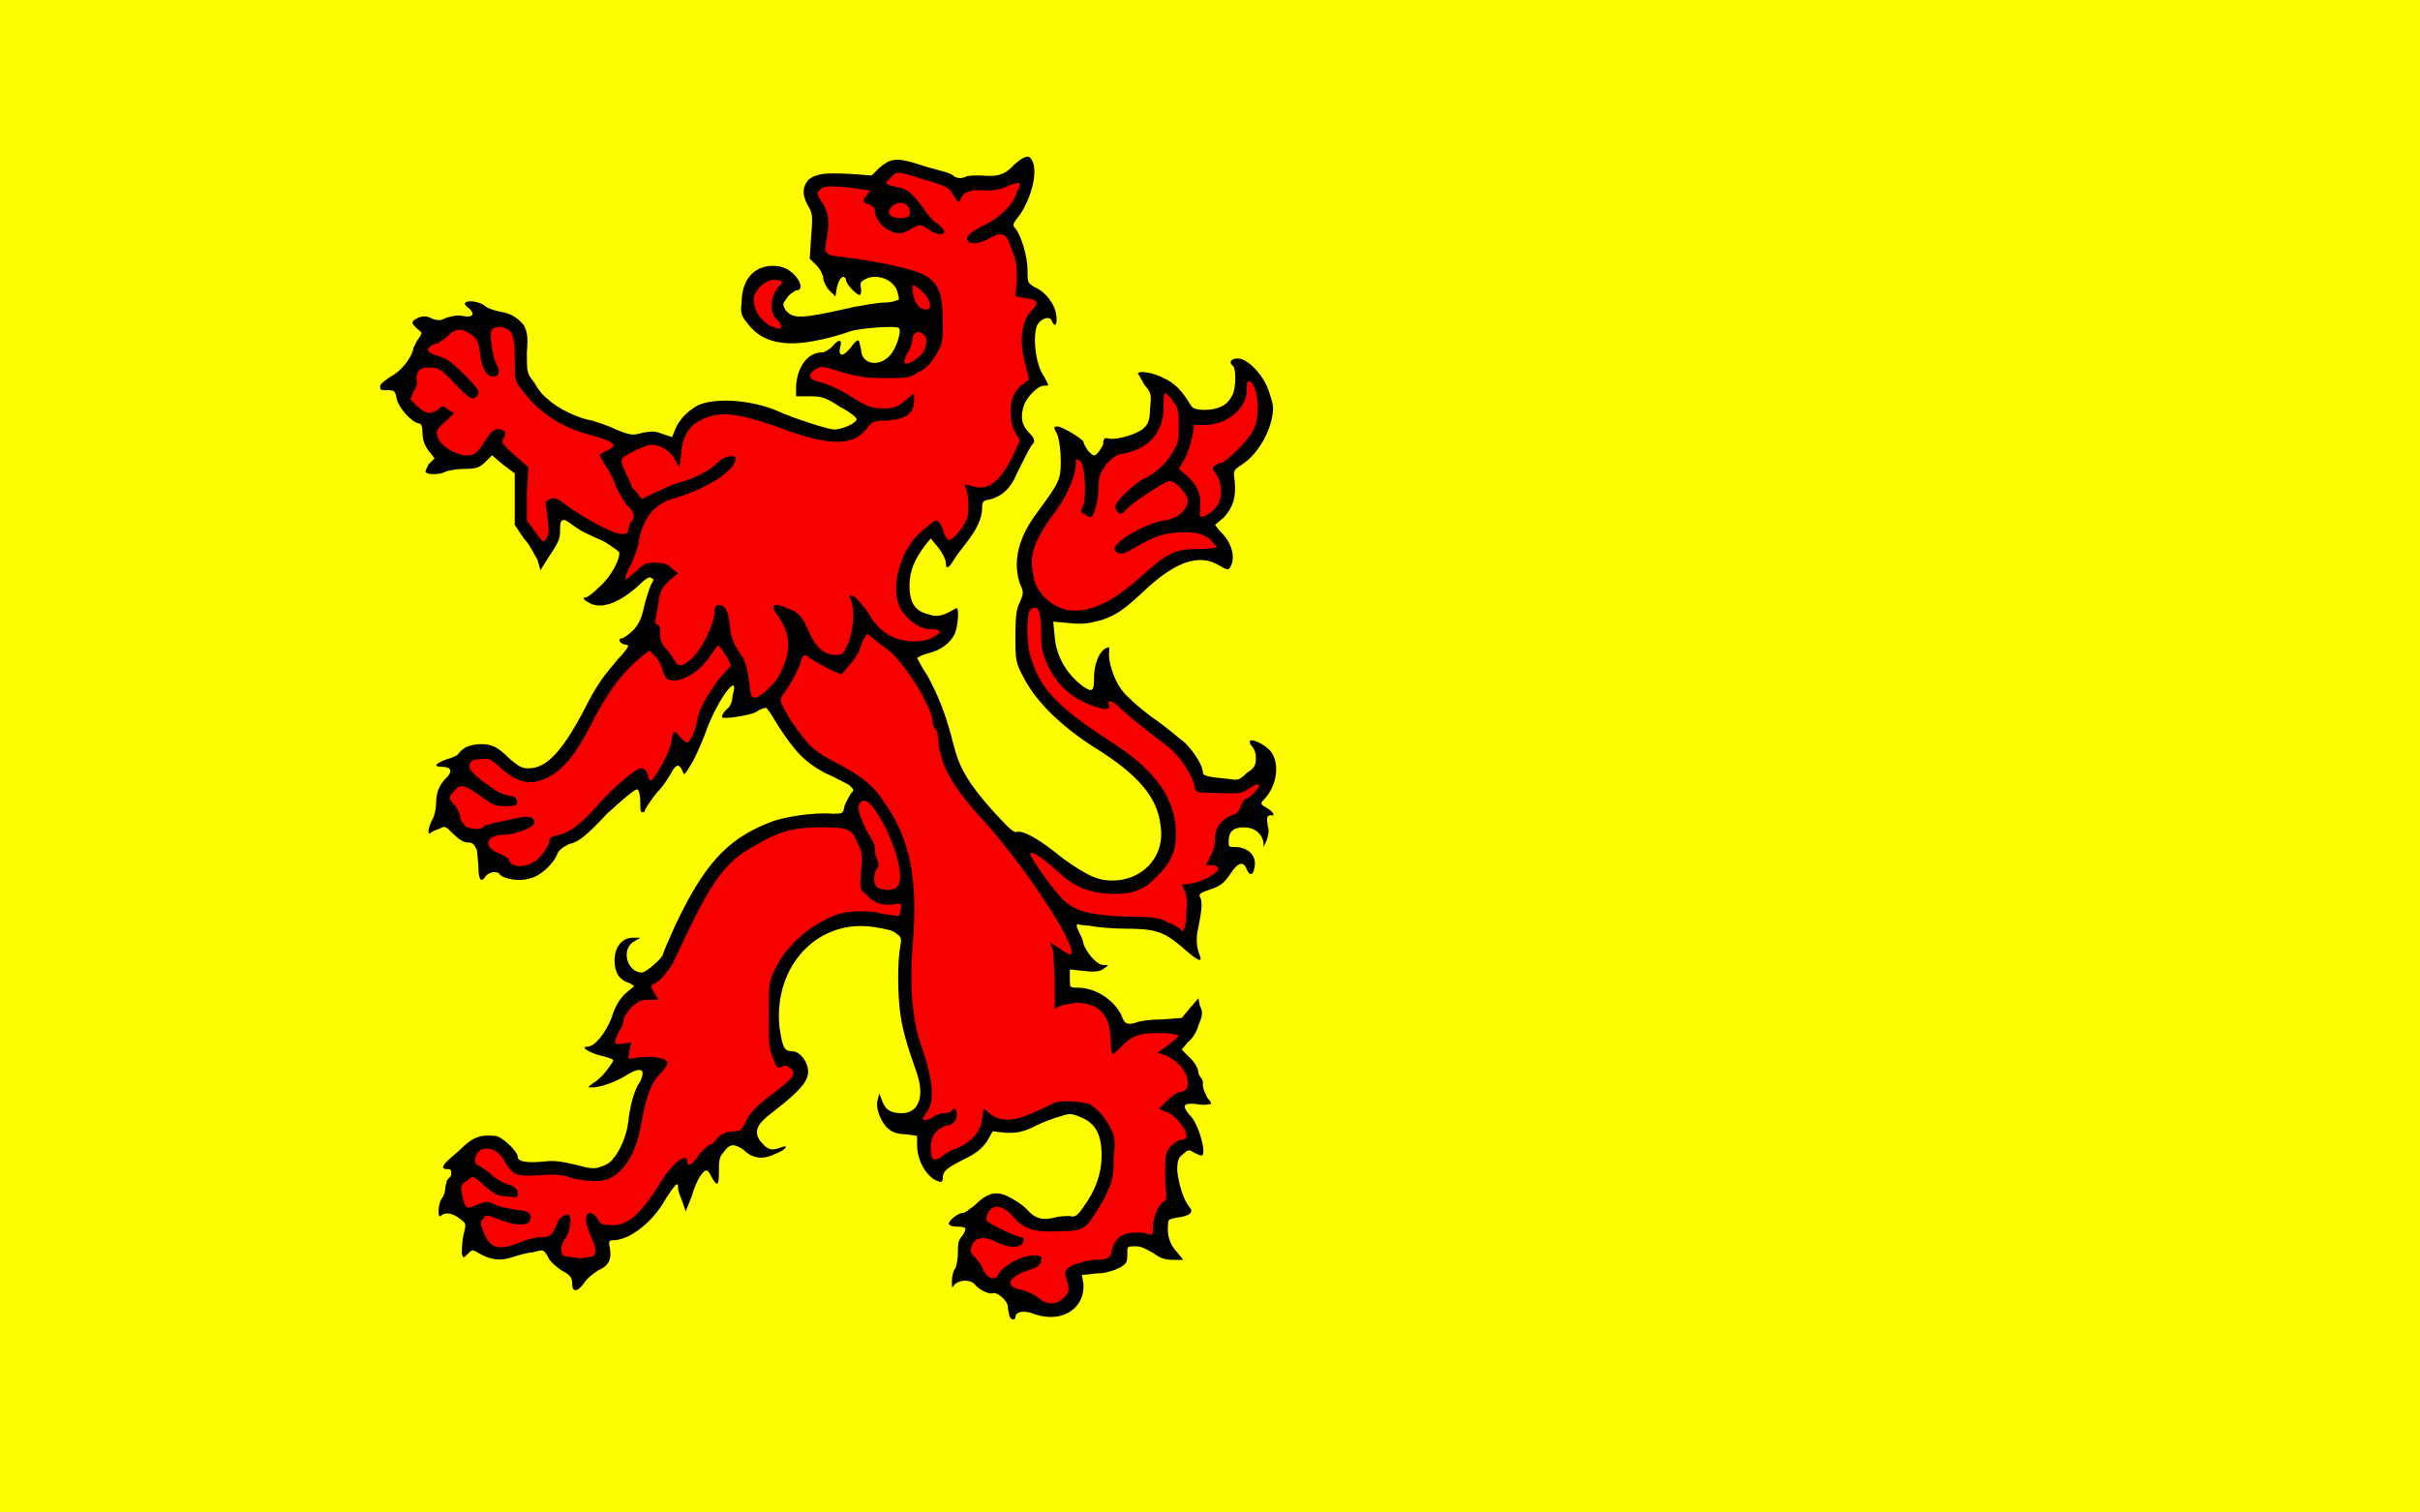 <?xml version="1.0"?>
<svg xmlns="http://www.w3.org/2000/svg" xmlns:xlink="http://www.w3.org/1999/xlink" version="1.1" width="576" height="360" viewBox="0 0 576 360">
<!-- Generated by Kreative Vexillo v1.0 -->
<style>
.black{fill:rgb(0,0,0);}
.red{fill:rgb(249,0,0);}
.yellow{fill:rgb(253,253,0);}
</style>
<defs>
<path id="lf" d="M 0.17 0.858 C 0.174 0.854 0.174 0.853 0.171 0.843 C 0.171 0.84 0.171 0.839 0.177 0.836 C 0.181 0.835 0.186 0.833 0.19 0.833 C 0.199 0.833 0.201 0.832 0.202 0.826 C 0.203 0.822 0.205 0.819 0.208 0.817 C 0.211 0.815 0.221 0.814 0.226 0.816 C 0.229 0.817 0.229 0.816 0.229 0.811 C 0.229 0.804 0.234 0.794 0.237 0.794 C 0.238 0.794 0.238 0.789 0.237 0.78 C 0.237 0.767 0.237 0.764 0.239 0.76 C 0.241 0.757 0.244 0.755 0.246 0.754 C 0.252 0.753 0.252 0.752 0.25 0.747 C 0.247 0.742 0.242 0.736 0.237 0.735 L 0.233 0.733 L 0.238 0.728 C 0.241 0.725 0.245 0.722 0.247 0.722 C 0.251 0.721 0.252 0.72 0.252 0.716 C 0.252 0.709 0.246 0.702 0.238 0.698 L 0.232 0.696 L 0.239 0.691 C 0.243 0.688 0.246 0.685 0.246 0.685 C 0.246 0.684 0.24 0.683 0.233 0.683 C 0.219 0.683 0.215 0.685 0.208 0.692 C 0.205 0.695 0.203 0.697 0.202 0.697 C 0.202 0.697 0.201 0.693 0.201 0.688 C 0.201 0.671 0.193 0.663 0.178 0.663 C 0.174 0.664 0.17 0.664 0.168 0.665 L 0.164 0.667 L 0.164 0.651 C 0.164 0.642 0.163 0.632 0.163 0.629 L 0.161 0.623 L 0.167 0.627 C 0.17 0.629 0.173 0.631 0.174 0.631 C 0.182 0.631 0.149 0.579 0.12 0.546 C 0.097 0.521 0.089 0.508 0.087 0.49 C 0.087 0.486 0.086 0.482 0.085 0.482 C 0.084 0.481 0.083 0.478 0.083 0.475 C 0.08 0.462 0.062 0.435 0.053 0.429 C 0.05 0.427 0.046 0.424 0.044 0.422 L 0.04 0.419 L 0.038 0.422 C 0.037 0.424 0.035 0.428 0.035 0.43 C 0.034 0.432 0.031 0.437 0.028 0.44 L 0.023 0.446 L 0.014 0.442 C 0.009 0.439 0.003 0.436 0.002 0.435 C -0.001 0.432 -0.003 0.433 -0.004 0.438 C -0.005 0.442 -0.011 0.453 -0.016 0.46 C -0.018 0.463 -0.018 0.464 -0.01 0.477 C 0.001 0.493 0.005 0.497 0.019 0.504 C 0.036 0.513 0.044 0.519 0.051 0.53 C 0.068 0.554 0.074 0.58 0.07 0.626 C 0.068 0.652 0.07 0.674 0.075 0.689 C 0.084 0.715 0.085 0.728 0.079 0.736 C 0.075 0.741 0.077 0.742 0.083 0.739 C 0.085 0.737 0.089 0.736 0.091 0.736 C 0.094 0.736 0.096 0.735 0.096 0.734 C 0.098 0.731 0.1 0.735 0.099 0.739 C 0.098 0.742 0.096 0.744 0.093 0.744 C 0.086 0.746 0.082 0.751 0.082 0.759 C 0.082 0.767 0.084 0.768 0.089 0.765 C 0.091 0.763 0.096 0.76 0.1 0.759 C 0.11 0.754 0.115 0.748 0.116 0.74 L 0.117 0.733 L 0.122 0.737 C 0.131 0.743 0.14 0.741 0.162 0.73 C 0.166 0.727 0.181 0.728 0.187 0.73 C 0.192 0.733 0.197 0.738 0.201 0.746 C 0.204 0.752 0.204 0.754 0.203 0.766 C 0.203 0.779 0.202 0.781 0.197 0.792 C 0.193 0.799 0.188 0.807 0.186 0.809 C 0.182 0.813 0.18 0.814 0.167 0.814 C 0.152 0.815 0.144 0.813 0.137 0.805 C 0.133 0.8 0.128 0.797 0.124 0.798 C 0.121 0.799 0.118 0.804 0.119 0.807 C 0.12 0.809 0.139 0.818 0.142 0.818 C 0.144 0.818 0.144 0.82 0.142 0.823 C 0.139 0.825 0.133 0.825 0.125 0.821 C 0.117 0.817 0.111 0.818 0.109 0.824 C 0.108 0.827 0.108 0.828 0.111 0.831 C 0.113 0.833 0.116 0.837 0.117 0.84 C 0.12 0.846 0.125 0.847 0.127 0.842 C 0.13 0.837 0.142 0.83 0.15 0.83 C 0.155 0.83 0.156 0.831 0.155 0.833 C 0.155 0.836 0.153 0.838 0.146 0.84 C 0.132 0.845 0.131 0.851 0.143 0.853 C 0.146 0.854 0.151 0.856 0.153 0.858 C 0.159 0.863 0.165 0.863 0.17 0.858 L 0.17 0.858 Z M -0.14 0.829 C -0.139 0.828 -0.14 0.823 -0.142 0.819 C -0.147 0.808 -0.147 0.802 -0.143 0.802 C -0.142 0.802 -0.14 0.803 -0.138 0.806 C -0.137 0.809 -0.135 0.81 -0.13 0.81 C -0.119 0.811 -0.11 0.803 -0.098 0.784 C -0.09 0.77 -0.079 0.761 -0.079 0.768 C -0.079 0.772 -0.075 0.77 -0.071 0.763 C -0.068 0.76 -0.065 0.757 -0.064 0.757 S -0.061 0.755 -0.06 0.754 C -0.058 0.75 -0.053 0.748 -0.048 0.748 C -0.044 0.748 -0.043 0.747 -0.041 0.743 C -0.038 0.736 -0.033 0.731 -0.021 0.722 C -0.009 0.713 -0.007 0.71 -0.01 0.707 C -0.012 0.705 -0.013 0.704 -0.016 0.705 C -0.019 0.707 -0.02 0.706 -0.022 0.7 C -0.025 0.694 -0.025 0.69 -0.025 0.671 C -0.025 0.651 -0.025 0.649 -0.021 0.641 C -0.013 0.624 0.004 0.61 0.022 0.604 C 0.029 0.602 0.045 0.602 0.049 0.604 C 0.05 0.604 0.054 0.605 0.056 0.605 C 0.061 0.606 0.062 0.606 0.062 0.602 C 0.063 0.597 0.063 0.597 0.057 0.598 C 0.05 0.599 0.044 0.597 0.039 0.591 C 0.035 0.588 0.035 0.587 0.036 0.576 C 0.037 0.567 0.037 0.564 0.034 0.558 C 0.03 0.548 0.028 0.547 0.009 0.547 C -0.009 0.547 -0.019 0.55 -0.034 0.559 C -0.055 0.57 -0.064 0.584 -0.088 0.636 C -0.092 0.643 -0.097 0.649 -0.102 0.651 C -0.103 0.651 -0.103 0.653 -0.101 0.656 L -0.098 0.661 H -0.104 C -0.11 0.661 -0.111 0.662 -0.116 0.666 C -0.118 0.669 -0.121 0.672 -0.121 0.674 S -0.122 0.679 -0.124 0.682 C -0.128 0.69 -0.128 0.691 -0.121 0.69 L -0.116 0.689 L -0.117 0.694 L -0.118 0.7 L -0.109 0.699 C -0.1 0.698 -0.092 0.7 -0.092 0.703 C -0.092 0.704 -0.094 0.707 -0.096 0.709 C -0.103 0.716 -0.106 0.724 -0.11 0.746 C -0.113 0.762 -0.12 0.774 -0.13 0.779 C -0.136 0.782 -0.146 0.781 -0.155 0.779 C -0.16 0.777 -0.165 0.776 -0.176 0.777 C -0.192 0.778 -0.194 0.777 -0.199 0.769 C -0.203 0.761 -0.209 0.758 -0.215 0.76 C -0.22 0.763 -0.221 0.77 -0.216 0.771 C -0.215 0.772 -0.211 0.774 -0.208 0.777 C -0.206 0.779 -0.201 0.782 -0.198 0.783 C -0.193 0.784 -0.192 0.786 -0.191 0.788 C -0.191 0.792 -0.191 0.792 -0.198 0.791 C -0.205 0.791 -0.207 0.789 -0.213 0.784 C -0.216 0.781 -0.22 0.778 -0.221 0.778 C -0.221 0.778 -0.223 0.779 -0.225 0.781 C -0.228 0.783 -0.229 0.784 -0.228 0.789 C -0.226 0.799 -0.225 0.8 -0.219 0.797 C -0.212 0.794 -0.21 0.794 -0.205 0.797 C -0.202 0.798 -0.197 0.799 -0.192 0.8 C -0.184 0.8 -0.181 0.803 -0.183 0.807 C -0.184 0.811 -0.195 0.81 -0.204 0.806 C -0.212 0.803 -0.212 0.803 -0.214 0.806 C -0.216 0.808 -0.216 0.809 -0.213 0.816 C -0.209 0.825 -0.204 0.827 -0.191 0.822 C -0.187 0.82 -0.18 0.818 -0.176 0.818 C -0.171 0.818 -0.169 0.817 -0.168 0.815 C -0.167 0.813 -0.165 0.81 -0.165 0.809 C -0.165 0.807 -0.161 0.803 -0.158 0.803 C -0.155 0.803 -0.156 0.813 -0.159 0.818 C -0.163 0.823 -0.163 0.828 -0.161 0.83 C -0.16 0.831 -0.155 0.831 -0.15 0.832 C -0.143 0.831 -0.14 0.831 -0.14 0.829 Z M 0.251 0.603 C 0.252 0.596 0.251 0.592 0.25 0.589 L 0.248 0.585 L 0.255 0.584 C 0.262 0.583 0.274 0.576 0.272 0.574 C 0.272 0.573 0.27 0.572 0.268 0.572 H 0.264 L 0.267 0.566 C 0.269 0.563 0.27 0.558 0.27 0.555 C 0.27 0.547 0.274 0.542 0.281 0.539 C 0.285 0.538 0.286 0.536 0.287 0.533 C 0.288 0.531 0.289 0.528 0.291 0.528 C 0.294 0.527 0.3 0.52 0.299 0.519 C 0.299 0.518 0.296 0.519 0.293 0.521 C 0.287 0.525 0.288 0.525 0.262 0.524 C 0.257 0.524 0.257 0.523 0.256 0.518 C 0.254 0.511 0.246 0.499 0.238 0.493 C 0.217 0.477 0.209 0.47 0.206 0.467 C 0.202 0.463 0.198 0.462 0.2 0.467 C 0.201 0.47 0.193 0.469 0.183 0.464 C 0.172 0.459 0.164 0.45 0.159 0.439 C 0.156 0.432 0.155 0.428 0.155 0.418 C 0.155 0.404 0.153 0.399 0.148 0.403 C 0.145 0.407 0.145 0.427 0.149 0.437 C 0.155 0.456 0.167 0.468 0.199 0.489 C 0.229 0.508 0.242 0.525 0.244 0.547 C 0.245 0.56 0.242 0.569 0.233 0.578 C 0.224 0.588 0.217 0.591 0.203 0.591 C 0.189 0.591 0.178 0.587 0.168 0.578 C 0.157 0.568 0.15 0.563 0.148 0.564 C 0.146 0.565 0.166 0.593 0.172 0.597 C 0.18 0.603 0.188 0.605 0.211 0.606 C 0.23 0.606 0.234 0.607 0.239 0.61 C 0.243 0.611 0.246 0.614 0.247 0.614 C 0.249 0.618 0.251 0.613 0.251 0.603 L 0.251 0.603 Z M 0.06 0.586 C 0.064 0.582 0.061 0.566 0.053 0.549 C 0.046 0.535 0.04 0.527 0.036 0.53 C 0.033 0.533 0.034 0.537 0.039 0.548 C 0.042 0.553 0.045 0.558 0.045 0.56 C 0.045 0.561 0.045 0.564 0.046 0.567 C 0.048 0.571 0.048 0.573 0.046 0.575 C 0.044 0.579 0.044 0.585 0.047 0.587 C 0.051 0.589 0.058 0.589 0.06 0.586 Z M -0.179 0.569 C -0.175 0.566 -0.17 0.559 -0.17 0.555 C -0.17 0.554 -0.168 0.553 -0.164 0.552 C -0.157 0.551 -0.147 0.543 -0.137 0.531 C -0.127 0.52 -0.112 0.507 -0.109 0.508 C -0.107 0.508 -0.106 0.51 -0.105 0.512 C -0.105 0.514 -0.104 0.516 -0.103 0.516 C -0.101 0.516 -0.092 0.5 -0.09 0.493 C -0.088 0.482 -0.088 0.482 -0.084 0.487 C -0.082 0.489 -0.08 0.491 -0.079 0.491 C -0.077 0.491 -0.073 0.482 -0.072 0.474 C -0.07 0.467 -0.066 0.46 -0.058 0.449 L -0.05 0.44 L -0.053 0.434 C -0.055 0.431 -0.057 0.428 -0.058 0.427 S -0.061 0.43 -0.064 0.434 C -0.07 0.443 -0.079 0.449 -0.087 0.45 C -0.092 0.45 -0.093 0.449 -0.095 0.444 C -0.096 0.44 -0.098 0.436 -0.1 0.434 L -0.104 0.43 L -0.109 0.434 C -0.121 0.444 -0.129 0.454 -0.14 0.474 C -0.154 0.503 -0.165 0.514 -0.18 0.517 C -0.187 0.518 -0.195 0.515 -0.203 0.507 C -0.209 0.502 -0.21 0.501 -0.216 0.502 C -0.221 0.502 -0.222 0.503 -0.223 0.506 C -0.223 0.509 -0.221 0.511 -0.215 0.516 C -0.204 0.524 -0.202 0.525 -0.197 0.526 C -0.193 0.526 -0.19 0.529 -0.192 0.532 C -0.193 0.533 -0.196 0.533 -0.2 0.533 C -0.206 0.533 -0.208 0.532 -0.216 0.526 C -0.226 0.519 -0.229 0.518 -0.233 0.523 C -0.237 0.527 -0.237 0.528 -0.232 0.533 C -0.23 0.536 -0.229 0.539 -0.229 0.541 C -0.229 0.542 -0.227 0.544 -0.226 0.546 C -0.224 0.548 -0.216 0.549 -0.214 0.547 C -0.214 0.546 -0.21 0.545 -0.206 0.544 S -0.196 0.542 -0.192 0.541 C -0.184 0.539 -0.18 0.54 -0.18 0.544 C -0.18 0.547 -0.193 0.552 -0.201 0.552 C -0.212 0.552 -0.214 0.56 -0.204 0.564 C -0.201 0.565 -0.198 0.567 -0.197 0.568 C -0.196 0.574 -0.186 0.574 -0.179 0.569 L -0.179 0.569 Z M -0.027 0.457 C -0.021 0.451 -0.019 0.449 -0.016 0.442 C -0.01 0.429 -0.011 0.417 -0.02 0.406 C -0.024 0.4 -0.022 0.398 -0.013 0.402 C -0.005 0.405 -0.003 0.407 0.002 0.419 C 0.007 0.429 0.012 0.433 0.019 0.433 C 0.024 0.433 0.024 0.433 0.028 0.424 C 0.031 0.415 0.032 0.403 0.029 0.396 C 0.027 0.392 0.031 0.393 0.035 0.398 C 0.037 0.4 0.041 0.405 0.043 0.409 C 0.05 0.419 0.059 0.424 0.071 0.424 C 0.077 0.424 0.081 0.423 0.084 0.421 C 0.09 0.418 0.089 0.416 0.082 0.416 C 0.075 0.416 0.068 0.411 0.063 0.404 C 0.056 0.394 0.059 0.373 0.069 0.359 C 0.072 0.354 0.084 0.344 0.086 0.344 C 0.087 0.344 0.089 0.347 0.09 0.35 C 0.091 0.354 0.093 0.357 0.094 0.357 C 0.096 0.357 0.099 0.354 0.102 0.35 C 0.106 0.344 0.107 0.342 0.107 0.334 C 0.107 0.329 0.106 0.324 0.105 0.322 C 0.104 0.32 0.105 0.32 0.108 0.321 C 0.119 0.325 0.127 0.32 0.136 0.302 L 0.141 0.291 L 0.138 0.286 C 0.134 0.28 0.134 0.267 0.137 0.261 C 0.138 0.259 0.141 0.255 0.143 0.254 L 0.147 0.251 L 0.145 0.242 C 0.14 0.226 0.142 0.212 0.149 0.205 C 0.154 0.2 0.153 0.198 0.144 0.197 L 0.138 0.196 L 0.139 0.186 C 0.139 0.177 0.139 0.173 0.136 0.166 C 0.132 0.154 0.13 0.153 0.122 0.157 C 0.113 0.162 0.107 0.162 0.106 0.158 C 0.106 0.156 0.108 0.154 0.115 0.15 C 0.127 0.145 0.137 0.135 0.139 0.127 C 0.141 0.124 0.141 0.121 0.141 0.121 S 0.137 0.121 0.133 0.123 C 0.129 0.125 0.124 0.126 0.118 0.126 C 0.108 0.125 0.104 0.127 0.102 0.131 C 0.101 0.135 0.1 0.134 0.097 0.129 C 0.094 0.124 0.093 0.123 0.075 0.118 C 0.06 0.113 0.059 0.113 0.055 0.118 C 0.051 0.122 0.052 0.122 0.061 0.124 C 0.067 0.125 0.071 0.129 0.078 0.139 C 0.081 0.143 0.084 0.147 0.087 0.148 C 0.089 0.15 0.091 0.152 0.091 0.153 C 0.091 0.156 0.085 0.155 0.081 0.152 C 0.076 0.148 0.074 0.148 0.068 0.152 C 0.062 0.155 0.06 0.155 0.054 0.152 C 0.049 0.15 0.045 0.143 0.045 0.139 C 0.045 0.137 0.043 0.136 0.041 0.135 C 0.037 0.134 0.037 0.133 0.039 0.13 L 0.042 0.126 L 0.028 0.124 C 0.018 0.123 0.013 0.123 0.011 0.124 C 0.006 0.127 0.006 0.128 0.011 0.135 C 0.015 0.142 0.015 0.148 0.013 0.159 C 0.011 0.168 0.013 0.169 0.025 0.17 C 0.047 0.173 0.067 0.177 0.076 0.181 C 0.087 0.186 0.09 0.194 0.09 0.212 C 0.09 0.225 0.09 0.227 0.086 0.234 C 0.082 0.24 0.079 0.244 0.074 0.246 C 0.068 0.25 0.066 0.25 0.052 0.25 C 0.039 0.25 0.034 0.249 0.023 0.246 C 0.011 0.242 0.009 0.242 0.006 0.244 C 9.313226E-10 0.248 0.001 0.251 0.01 0.253 C 0.014 0.254 0.023 0.258 0.029 0.262 C 0.04 0.269 0.043 0.27 0.051 0.27 C 0.058 0.27 0.06 0.269 0.065 0.265 L 0.071 0.26 V 0.265 C 0.071 0.273 0.066 0.277 0.054 0.278 C 0.044 0.278 0.043 0.279 0.04 0.283 C 0.032 0.294 0.018 0.295 -0.009 0.286 C -0.044 0.273 -0.055 0.272 -0.066 0.276 C -0.077 0.28 -0.082 0.287 -0.083 0.3 L -0.084 0.309 L -0.087 0.304 C -0.09 0.298 -0.097 0.294 -0.103 0.294 C -0.106 0.294 -0.116 0.299 -0.121 0.302 C -0.123 0.304 -0.123 0.305 -0.12 0.312 C -0.118 0.316 -0.116 0.32 -0.116 0.321 S -0.114 0.324 -0.112 0.326 L -0.109 0.33 L -0.101 0.326 C -0.096 0.324 -0.089 0.32 -0.084 0.319 C -0.073 0.316 -0.064 0.311 -0.059 0.306 C -0.056 0.302 -0.047 0.3 -0.047 0.303 C -0.047 0.31 -0.061 0.32 -0.08 0.327 C -0.086 0.329 -0.093 0.331 -0.094 0.332 C -0.103 0.336 -0.109 0.346 -0.111 0.358 C -0.111 0.361 -0.114 0.368 -0.116 0.373 C -0.119 0.378 -0.12 0.382 -0.12 0.383 S -0.117 0.381 -0.113 0.378 C -0.108 0.373 -0.107 0.372 -0.1 0.372 C -0.095 0.372 -0.091 0.373 -0.089 0.376 L -0.085 0.379 L -0.091 0.384 C -0.096 0.389 -0.097 0.391 -0.098 0.399 C -0.099 0.404 -0.1 0.409 -0.1 0.411 C -0.1 0.412 -0.1 0.413 -0.099 0.413 C -0.097 0.413 -0.097 0.415 -0.097 0.419 C -0.097 0.423 -0.096 0.426 -0.092 0.43 C -0.09 0.432 -0.088 0.436 -0.087 0.437 C -0.083 0.448 -0.064 0.425 -0.061 0.406 C -0.061 0.402 -0.06 0.4 -0.059 0.4 C -0.054 0.4 -0.052 0.403 -0.051 0.412 C -0.05 0.422 -0.049 0.425 -0.042 0.435 C -0.04 0.439 -0.039 0.444 -0.038 0.451 C -0.037 0.463 -0.036 0.464 -0.027 0.457 L -0.027 0.457 Z M 0.196 0.399 C 0.201 0.397 0.21 0.391 0.219 0.383 C 0.239 0.365 0.243 0.363 0.259 0.363 C 0.266 0.363 0.271 0.362 0.271 0.362 C 0.271 0.361 0.269 0.359 0.266 0.356 C 0.261 0.353 0.259 0.352 0.249 0.352 C 0.237 0.352 0.231 0.354 0.217 0.362 C 0.209 0.367 0.206 0.367 0.204 0.364 C 0.2 0.36 0.223 0.346 0.237 0.344 C 0.245 0.343 0.252 0.337 0.252 0.331 C 0.252 0.327 0.244 0.318 0.24 0.318 C 0.237 0.318 0.216 0.332 0.211 0.337 C 0.209 0.34 0.207 0.34 0.206 0.339 C 0.205 0.338 0.204 0.336 0.204 0.335 C 0.204 0.332 0.215 0.321 0.222 0.317 C 0.231 0.313 0.238 0.306 0.242 0.299 C 0.246 0.293 0.246 0.29 0.246 0.281 C 0.246 0.272 0.246 0.27 0.242 0.265 C 0.24 0.262 0.238 0.26 0.237 0.26 S 0.236 0.264 0.236 0.269 C 0.236 0.286 0.226 0.297 0.209 0.3 C 0.205 0.3 0.202 0.303 0.198 0.307 C 0.194 0.313 0.193 0.315 0.193 0.322 C 0.193 0.331 0.19 0.341 0.188 0.342 C 0.187 0.342 0.185 0.341 0.184 0.34 C 0.181 0.339 0.181 0.338 0.183 0.334 C 0.185 0.327 0.184 0.308 0.181 0.305 C 0.178 0.303 0.178 0.303 0.178 0.306 C 0.178 0.314 0.173 0.326 0.166 0.336 C 0.149 0.359 0.147 0.367 0.15 0.381 C 0.151 0.389 0.158 0.398 0.168 0.402 C 0.175 0.405 0.186 0.404 0.196 0.399 Z M -0.171 0.346 C -0.171 0.343 -0.172 0.338 -0.172 0.336 C -0.173 0.333 -0.173 0.332 -0.17 0.33 C -0.166 0.329 -0.165 0.329 -0.159 0.334 C -0.148 0.342 -0.128 0.353 -0.123 0.353 C -0.119 0.353 -0.118 0.353 -0.118 0.35 C -0.117 0.348 -0.117 0.345 -0.116 0.345 C -0.113 0.342 -0.114 0.338 -0.119 0.334 C -0.121 0.331 -0.124 0.326 -0.126 0.322 C -0.127 0.318 -0.13 0.312 -0.133 0.308 C -0.135 0.304 -0.137 0.301 -0.137 0.301 S -0.135 0.299 -0.132 0.298 C -0.124 0.294 -0.127 0.292 -0.145 0.287 C -0.163 0.282 -0.178 0.272 -0.188 0.258 C -0.193 0.252 -0.193 0.251 -0.193 0.237 C -0.193 0.225 -0.194 0.222 -0.196 0.219 C -0.199 0.216 -0.206 0.215 -0.208 0.218 C -0.21 0.219 -0.208 0.236 -0.205 0.241 C -0.202 0.246 -0.204 0.249 -0.207 0.249 C -0.212 0.249 -0.215 0.243 -0.216 0.233 C -0.217 0.226 -0.218 0.224 -0.222 0.221 C -0.228 0.217 -0.232 0.217 -0.236 0.221 C -0.238 0.223 -0.242 0.226 -0.244 0.227 C -0.25 0.228 -0.252 0.232 -0.249 0.233 C -0.248 0.234 -0.245 0.235 -0.242 0.236 C -0.238 0.237 -0.233 0.241 -0.227 0.247 C -0.216 0.258 -0.216 0.259 -0.218 0.262 C -0.22 0.264 -0.22 0.264 -0.224 0.262 C -0.226 0.26 -0.231 0.256 -0.235 0.251 C -0.242 0.244 -0.244 0.243 -0.249 0.243 C -0.254 0.243 -0.256 0.244 -0.257 0.246 C -0.258 0.248 -0.258 0.25 -0.258 0.251 C -0.257 0.253 -0.258 0.256 -0.26 0.259 L -0.262 0.264 L -0.257 0.269 C -0.251 0.274 -0.249 0.274 -0.244 0.271 C -0.241 0.268 -0.24 0.268 -0.237 0.271 L -0.233 0.273 L -0.239 0.279 C -0.245 0.284 -0.245 0.285 -0.244 0.289 C -0.243 0.294 -0.231 0.302 -0.224 0.301 C -0.22 0.301 -0.218 0.3 -0.213 0.292 C -0.208 0.284 -0.205 0.282 -0.2 0.285 C -0.199 0.286 -0.199 0.287 -0.2 0.289 C -0.202 0.293 -0.202 0.293 -0.193 0.301 L -0.184 0.309 L -0.185 0.326 L -0.185 0.344 L -0.18 0.351 C -0.174 0.359 -0.174 0.359 -0.172 0.356 C -0.171 0.354 -0.17 0.351 -0.171 0.346 Z M 0.271 0.335 C 0.275 0.33 0.275 0.32 0.271 0.314 C 0.268 0.31 0.268 0.309 0.27 0.308 C 0.271 0.307 0.273 0.306 0.274 0.306 C 0.277 0.306 0.292 0.291 0.295 0.285 C 0.301 0.275 0.298 0.252 0.292 0.252 C 0.291 0.252 0.291 0.255 0.291 0.258 C 0.291 0.27 0.278 0.281 0.263 0.281 C 0.259 0.281 0.256 0.281 0.256 0.281 C 0.256 0.287 0.252 0.301 0.249 0.305 L 0.246 0.31 L 0.252 0.315 C 0.259 0.322 0.261 0.328 0.26 0.335 C 0.26 0.337 0.26 0.34 0.26 0.341 C 0.261 0.343 0.267 0.34 0.271 0.335 L 0.271 0.335 Z M 0.077 0.233 C 0.08 0.227 0.08 0.223 0.077 0.221 C 0.074 0.218 0.07 0.22 0.07 0.224 C 0.07 0.225 0.069 0.23 0.067 0.233 C 0.065 0.236 0.064 0.24 0.065 0.24 C 0.066 0.242 0.074 0.237 0.077 0.233 Z M -0.017 0.216 C -0.017 0.215 -0.018 0.212 -0.02 0.211 C -0.025 0.206 -0.024 0.195 -0.018 0.189 C -0.015 0.187 -0.016 0.185 -0.022 0.185 C -0.027 0.185 -0.035 0.192 -0.035 0.198 C -0.035 0.205 -0.031 0.211 -0.025 0.215 C -0.018 0.218 -0.017 0.218 -0.017 0.216 Z M 0.08 0.197 C 0.078 0.194 0.075 0.191 0.073 0.19 C 0.07 0.188 0.07 0.188 0.07 0.191 C 0.07 0.197 0.073 0.203 0.076 0.204 C 0.082 0.206 0.083 0.203 0.08 0.197 Z M 0.068 0.142 C 0.07 0.135 0.061 0.131 0.056 0.137 C 0.054 0.139 0.054 0.14 0.055 0.142 C 0.058 0.145 0.067 0.145 0.068 0.142 Z"/>
<path id="ls" d="M 0.134 0.87 C 0.134 0.869 0.133 0.866 0.133 0.864 C 0.133 0.86 0.126 0.854 0.123 0.855 C 0.121 0.856 0.114 0.853 0.111 0.849 C 0.108 0.846 0.102 0.846 0.098 0.849 C 0.096 0.852 0.096 0.852 0.096 0.847 C 0.096 0.844 0.097 0.84 0.098 0.839 S 0.1 0.832 0.1 0.828 C 0.1 0.823 0.1 0.82 0.103 0.817 C 0.106 0.812 0.106 0.811 0.099 0.811 C 0.096 0.811 0.094 0.81 0.094 0.809 C 0.094 0.807 0.1 0.802 0.103 0.802 C 0.105 0.802 0.108 0.799 0.111 0.797 C 0.119 0.789 0.125 0.787 0.133 0.791 C 0.137 0.793 0.142 0.796 0.145 0.799 C 0.151 0.806 0.156 0.807 0.164 0.805 C 0.167 0.804 0.172 0.804 0.174 0.804 C 0.177 0.805 0.179 0.804 0.183 0.798 C 0.191 0.787 0.195 0.776 0.195 0.764 C 0.195 0.75 0.191 0.743 0.182 0.739 C 0.175 0.736 0.174 0.736 0.168 0.738 C 0.164 0.739 0.156 0.742 0.15 0.745 C 0.142 0.749 0.138 0.749 0.132 0.749 L 0.123 0.748 L 0.119 0.755 C 0.116 0.759 0.113 0.762 0.105 0.766 C 0.093 0.772 0.09 0.774 0.09 0.779 C 0.09 0.781 0.089 0.782 0.087 0.781 C 0.08 0.779 0.073 0.768 0.073 0.757 L 0.073 0.751 L 0.066 0.75 C 0.062 0.75 0.057 0.749 0.055 0.747 C 0.05 0.744 0.045 0.733 0.047 0.727 L 0.048 0.723 L 0.05 0.728 C 0.052 0.734 0.056 0.736 0.063 0.736 C 0.074 0.736 0.078 0.725 0.073 0.71 C 0.066 0.69 0.064 0.683 0.062 0.671 C 0.06 0.657 0.06 0.635 0.062 0.625 C 0.063 0.62 0.062 0.619 0.059 0.617 C 0.057 0.615 0.051 0.614 0.045 0.613 C 0.008 0.607 -0.022 0.638 -0.018 0.679 C -0.016 0.692 -0.015 0.695 -0.01 0.695 C -0.006 0.695 -0.003 0.698 -6.999811E-4 0.702 C 0.004 0.712 -3.999811E-4 0.718 -0.022 0.735 C -0.033 0.743 -0.035 0.748 -0.031 0.754 C -0.026 0.76 -0.024 0.761 -0.018 0.759 C -0.011 0.756 -0.013 0.76 -0.021 0.763 C -0.029 0.767 -0.036 0.766 -0.042 0.76 C -0.048 0.756 -0.051 0.756 -0.055 0.762 C -0.058 0.765 -0.058 0.768 -0.058 0.775 C -0.058 0.784 -0.059 0.785 -0.063 0.778 C -0.064 0.776 -0.065 0.774 -0.066 0.774 C -0.068 0.773 -0.073 0.78 -0.076 0.791 L -0.08 0.801 L -0.082 0.795 C -0.083 0.792 -0.085 0.788 -0.085 0.786 C -0.085 0.783 -0.085 0.782 -0.087 0.784 C -0.088 0.785 -0.091 0.789 -0.094 0.794 C -0.102 0.808 -0.117 0.82 -0.128 0.82 C -0.131 0.82 -0.131 0.821 -0.13 0.826 C -0.129 0.833 -0.131 0.837 -0.138 0.84 C -0.141 0.842 -0.145 0.845 -0.147 0.848 C -0.151 0.854 -0.155 0.855 -0.155 0.849 C -0.155 0.845 -0.156 0.843 -0.162 0.84 C -0.165 0.838 -0.17 0.834 -0.171 0.831 C -0.174 0.826 -0.174 0.826 -0.181 0.828 C -0.184 0.828 -0.191 0.83 -0.194 0.831 C -0.202 0.834 -0.209 0.833 -0.216 0.829 C -0.221 0.826 -0.221 0.826 -0.224 0.829 C -0.227 0.832 -0.227 0.832 -0.228 0.829 C -0.228 0.827 -0.228 0.822 -0.227 0.817 C -0.225 0.809 -0.225 0.809 -0.229 0.806 C -0.234 0.802 -0.239 0.801 -0.242 0.804 C -0.244 0.806 -0.244 0.796 -0.241 0.792 C -0.24 0.791 -0.239 0.788 -0.239 0.786 S -0.238 0.782 -0.238 0.781 S -0.236 0.779 -0.235 0.777 C -0.235 0.774 -0.235 0.773 -0.237 0.773 C -0.242 0.773 -0.241 0.771 -0.237 0.767 C -0.235 0.765 -0.231 0.762 -0.229 0.76 C -0.221 0.752 -0.216 0.75 -0.206 0.751 C -0.202 0.751 -0.191 0.761 -0.191 0.765 C -0.191 0.768 -0.185 0.769 -0.174 0.768 C -0.167 0.767 -0.162 0.768 -0.153 0.77 C -0.142 0.773 -0.14 0.773 -0.135 0.771 C -0.132 0.77 -0.129 0.768 -0.128 0.766 C -0.124 0.762 -0.119 0.751 -0.118 0.742 C -0.117 0.732 -0.114 0.72 -0.11 0.715 C -0.106 0.706 -0.11 0.705 -0.121 0.712 C -0.128 0.716 -0.137 0.719 -0.142 0.719 C -0.145 0.719 -0.145 0.719 -0.141 0.716 C -0.139 0.715 -0.136 0.712 -0.135 0.711 C -0.133 0.709 -0.127 0.701 -0.128 0.701 C -0.128 0.7 -0.132 0.699 -0.136 0.698 C -0.144 0.696 -0.15 0.692 -0.145 0.692 C -0.14 0.692 -0.133 0.683 -0.129 0.673 C -0.127 0.666 -0.124 0.661 -0.12 0.657 L -0.114 0.652 L -0.117 0.65 C -0.124 0.648 -0.127 0.643 -0.127 0.635 C -0.127 0.626 -0.122 0.62 -0.115 0.62 L -0.11 0.62 L -0.115 0.623 C -0.123 0.629 -0.118 0.643 -0.109 0.643 C -0.106 0.643 -0.095 0.633 -0.095 0.631 C -0.095 0.63 -0.091 0.621 -0.087 0.612 C -0.068 0.572 -0.053 0.555 -0.025 0.544 C -0.016 0.54 0.005 0.537 0.017 0.538 C 0.024 0.538 0.024 0.538 0.025 0.533 C 0.026 0.53 0.028 0.527 0.029 0.525 C 0.032 0.522 0.031 0.522 0.028 0.519 C 0.026 0.518 0.019 0.514 0.012 0.511 C -0.001 0.504 -0.008 0.497 -0.02 0.478 C -0.023 0.473 -0.026 0.468 -0.027 0.468 C -0.028 0.468 -0.031 0.469 -0.034 0.471 C -0.038 0.473 -0.056 0.476 -0.056 0.474 C -0.056 0.473 -0.055 0.471 -0.053 0.469 C -0.051 0.468 -0.049 0.464 -0.049 0.46 C -0.044 0.443 -0.058 0.461 -0.066 0.482 C -0.068 0.488 -0.072 0.497 -0.075 0.503 C -0.081 0.513 -0.081 0.513 -0.082 0.51 C -0.084 0.505 -0.086 0.505 -0.089 0.51 C -0.09 0.512 -0.094 0.519 -0.099 0.524 C -0.103 0.529 -0.107 0.535 -0.107 0.536 S -0.108 0.537 -0.109 0.537 S -0.11 0.534 -0.11 0.53 C -0.11 0.526 -0.111 0.522 -0.112 0.522 C -0.113 0.521 -0.122 0.529 -0.132 0.538 C -0.145 0.552 -0.151 0.557 -0.157 0.558 C -0.161 0.56 -0.164 0.562 -0.165 0.565 C -0.168 0.572 -0.177 0.58 -0.184 0.581 C -0.19 0.583 -0.201 0.581 -0.203 0.578 C -0.204 0.576 -0.209 0.576 -0.212 0.579 C -0.215 0.584 -0.217 0.582 -0.217 0.574 C -0.217 0.57 -0.218 0.564 -0.218 0.562 C -0.22 0.558 -0.221 0.557 -0.224 0.557 C -0.227 0.557 -0.23 0.555 -0.234 0.551 C -0.239 0.546 -0.239 0.546 -0.243 0.548 C -0.246 0.549 -0.248 0.55 -0.249 0.551 C -0.251 0.552 -0.25 0.546 -0.247 0.541 C -0.246 0.539 -0.245 0.534 -0.245 0.531 C -0.245 0.524 -0.243 0.519 -0.238 0.514 C -0.234 0.51 -0.235 0.507 -0.241 0.507 C -0.247 0.507 -0.246 0.505 -0.238 0.502 C -0.234 0.501 -0.23 0.499 -0.23 0.498 C -0.227 0.494 -0.222 0.492 -0.215 0.492 C -0.208 0.492 -0.204 0.494 -0.196 0.502 C -0.191 0.506 -0.189 0.508 -0.184 0.508 C -0.172 0.508 -0.162 0.497 -0.148 0.471 C -0.138 0.451 -0.134 0.447 -0.125 0.436 C -0.121 0.432 -0.118 0.428 -0.118 0.427 C -0.118 0.427 -0.119 0.426 -0.121 0.426 C -0.124 0.425 -0.125 0.422 -0.122 0.422 C -0.121 0.422 -0.117 0.419 -0.114 0.416 C -0.11 0.411 -0.109 0.408 -0.107 0.399 C -0.105 0.392 -0.103 0.386 -0.102 0.385 C -0.101 0.383 -0.101 0.383 -0.103 0.382 C -0.104 0.381 -0.107 0.383 -0.111 0.387 C -0.123 0.398 -0.135 0.403 -0.143 0.399 C -0.147 0.397 -0.149 0.395 -0.146 0.395 C -0.145 0.395 -0.141 0.392 -0.137 0.388 C -0.129 0.381 -0.123 0.369 -0.124 0.365 C -0.125 0.364 -0.129 0.361 -0.134 0.358 C -0.145 0.353 -0.148 0.352 -0.155 0.347 C -0.161 0.342 -0.163 0.343 -0.163 0.349 C -0.163 0.356 -0.163 0.357 -0.171 0.369 L -0.176 0.377 L -0.178 0.37 C -0.18 0.367 -0.183 0.36 -0.187 0.356 L -0.193 0.347 V 0.33 V 0.313 L -0.201 0.307 L -0.208 0.301 L -0.212 0.305 C -0.216 0.309 -0.218 0.31 -0.226 0.31 C -0.231 0.31 -0.237 0.311 -0.239 0.312 C -0.243 0.314 -0.251 0.314 -0.252 0.312 C -0.252 0.311 -0.251 0.309 -0.25 0.307 L -0.246 0.303 L -0.25 0.298 C -0.253 0.294 -0.254 0.29 -0.254 0.286 C -0.254 0.282 -0.255 0.28 -0.256 0.28 C -0.26 0.28 -0.269 0.271 -0.271 0.264 C -0.272 0.258 -0.273 0.258 -0.277 0.258 C -0.282 0.258 -0.282 0.258 -0.282 0.255 C -0.281 0.253 -0.278 0.251 -0.275 0.249 C -0.269 0.246 -0.261 0.237 -0.26 0.23 C -0.259 0.228 -0.257 0.224 -0.256 0.223 C -0.254 0.22 -0.254 0.22 -0.258 0.217 C -0.261 0.214 -0.261 0.213 -0.26 0.212 C -0.256 0.209 -0.252 0.208 -0.247 0.211 C -0.243 0.212 -0.242 0.212 -0.238 0.21 C -0.234 0.209 -0.231 0.208 -0.227 0.209 C -0.221 0.21 -0.219 0.208 -0.223 0.204 C -0.225 0.203 -0.226 0.201 -0.226 0.201 C -0.226 0.198 -0.217 0.199 -0.213 0.202 C -0.211 0.204 -0.207 0.205 -0.203 0.206 C -0.196 0.207 -0.191 0.21 -0.187 0.215 C -0.185 0.219 -0.184 0.222 -0.185 0.233 C -0.185 0.246 -0.185 0.247 -0.18 0.253 C -0.178 0.257 -0.174 0.262 -0.171 0.264 C -0.165 0.27 -0.15 0.277 -0.142 0.278 C -0.139 0.279 -0.132 0.281 -0.126 0.284 C -0.116 0.288 -0.115 0.288 -0.108 0.286 C -0.102 0.285 -0.1 0.285 -0.095 0.287 L -0.089 0.289 L -0.087 0.284 C -0.084 0.277 -0.079 0.272 -0.072 0.268 C -0.061 0.263 -0.039 0.264 -0.021 0.271 C -0.008 0.277 0.015 0.284 0.018 0.284 C 0.023 0.284 0.033 0.28 0.033 0.277 C 0.033 0.276 0.028 0.272 0.022 0.269 C 0.013 0.263 0.01 0.262 0.002 0.262 L -0.007 0.262 L -0.007 0.255 C -0.006 0.242 9.0E-4 0.233 0.01 0.233 C 0.012 0.233 0.015 0.231 0.017 0.229 C 0.021 0.224 0.024 0.224 0.022 0.23 C 0.021 0.236 0.024 0.236 0.029 0.23 C 0.031 0.227 0.033 0.225 0.034 0.225 C 0.035 0.225 0.035 0.228 0.036 0.231 C 0.036 0.241 0.048 0.243 0.055 0.235 C 0.059 0.231 0.063 0.219 0.061 0.217 C 0.06 0.215 0.035 0.217 0.029 0.219 C 0.018 0.223 0.001 0.227 -0.009 0.227 C -0.023 0.227 -0.032 0.223 -0.039 0.214 C -0.043 0.209 -0.044 0.207 -0.043 0.2 C -0.043 0.187 -0.037 0.178 -0.026 0.176 C -0.018 0.175 -0.012 0.177 -0.007 0.183 C -0.003 0.188 -0.003 0.192 -0.007 0.192 C -0.009 0.193 -0.012 0.195 -0.013 0.197 C -0.016 0.201 -0.016 0.201 -0.014 0.205 C -0.009 0.211 -0.004 0.211 0.031 0.203 C 0.037 0.202 0.047 0.2 0.052 0.2 S 0.061 0.198 0.061 0.198 C 0.061 0.198 0.061 0.196 0.06 0.193 C 0.058 0.185 0.046 0.18 0.038 0.185 C 0.036 0.186 0.035 0.187 0.036 0.191 C 0.036 0.193 0.036 0.195 0.035 0.195 C 0.033 0.195 0.026 0.188 0.026 0.185 C 0.026 0.184 0.025 0.183 0.024 0.183 C 0.022 0.184 0.021 0.186 0.02 0.19 L 0.019 0.196 L 0.015 0.192 C 0.013 0.19 0.011 0.186 0.011 0.184 C 0.011 0.182 0.009 0.178 0.007 0.176 L 0.002 0.171 L 0.003 0.156 C 0.004 0.143 0.004 0.141 8.9999964E-4 0.136 C -0.003 0.129 -0.003 0.124 0.001 0.119 C 0.006 0.115 0.011 0.114 0.029 0.115 L 0.043 0.116 L 0.048 0.111 C 0.055 0.105 0.059 0.104 0.072 0.108 C 0.078 0.11 0.085 0.112 0.089 0.113 S 0.096 0.115 0.098 0.117 C 0.101 0.118 0.102 0.118 0.105 0.117 C 0.106 0.116 0.111 0.116 0.115 0.116 C 0.125 0.117 0.131 0.116 0.137 0.109 C 0.144 0.103 0.147 0.102 0.149 0.106 C 0.153 0.113 0.149 0.13 0.141 0.142 C 0.136 0.148 0.136 0.149 0.138 0.151 C 0.142 0.156 0.146 0.17 0.146 0.178 C 0.146 0.187 0.146 0.187 0.151 0.19 C 0.158 0.193 0.164 0.201 0.165 0.208 C 0.166 0.215 0.164 0.217 0.162 0.212 C 0.161 0.209 0.156 0.21 0.153 0.214 C 0.149 0.22 0.151 0.241 0.157 0.249 C 0.16 0.255 0.161 0.255 0.157 0.255 C 0.153 0.255 0.147 0.261 0.144 0.267 C 0.141 0.275 0.142 0.281 0.147 0.286 C 0.15 0.289 0.151 0.291 0.15 0.293 C 0.148 0.295 0.147 0.297 0.139 0.313 C 0.135 0.323 0.129 0.328 0.122 0.33 C 0.117 0.331 0.116 0.331 0.116 0.336 C 0.116 0.342 0.113 0.349 0.107 0.357 C 0.104 0.361 0.1 0.366 0.098 0.369 C 0.094 0.376 0.092 0.377 0.092 0.372 C 0.092 0.37 0.09 0.366 0.087 0.362 L 0.082 0.356 L 0.078 0.361 C 0.072 0.369 0.068 0.377 0.068 0.387 C 0.068 0.399 0.072 0.404 0.08 0.406 C 0.086 0.408 0.089 0.408 0.099 0.402 C 0.101 0.402 0.1 0.414 0.098 0.419 C 0.095 0.425 0.089 0.43 0.08 0.432 C 0.076 0.433 0.073 0.435 0.073 0.435 S 0.076 0.441 0.08 0.447 C 0.087 0.46 0.092 0.472 0.097 0.492 C 0.101 0.508 0.107 0.518 0.123 0.536 C 0.133 0.547 0.137 0.551 0.139 0.55 C 0.143 0.549 0.153 0.554 0.17 0.568 C 0.187 0.58 0.194 0.583 0.206 0.582 C 0.224 0.58 0.237 0.565 0.234 0.546 C 0.232 0.527 0.219 0.512 0.19 0.494 C 0.168 0.48 0.152 0.464 0.144 0.449 C 0.138 0.438 0.138 0.437 0.138 0.42 C 0.138 0.406 0.139 0.402 0.141 0.398 C 0.143 0.393 0.144 0.392 0.141 0.386 C 0.136 0.371 0.14 0.355 0.153 0.338 C 0.167 0.319 0.168 0.317 0.168 0.305 C 0.168 0.297 0.167 0.292 0.166 0.288 C 0.163 0.282 0.163 0.282 0.166 0.282 C 0.169 0.282 0.182 0.29 0.183 0.292 C 0.183 0.293 0.184 0.295 0.186 0.298 C 0.189 0.301 0.19 0.302 0.192 0.3 C 0.193 0.299 0.195 0.296 0.196 0.294 C 0.196 0.29 0.197 0.289 0.2 0.29 C 0.205 0.291 0.219 0.287 0.223 0.283 C 0.226 0.28 0.227 0.277 0.227 0.27 C 0.228 0.261 0.228 0.26 0.223 0.254 C 0.221 0.25 0.219 0.247 0.219 0.247 C 0.219 0.245 0.229 0.246 0.236 0.25 C 0.243 0.253 0.248 0.258 0.254 0.268 C 0.255 0.27 0.258 0.271 0.263 0.271 C 0.272 0.271 0.278 0.268 0.281 0.262 C 0.284 0.258 0.284 0.244 0.282 0.242 C 0.279 0.24 0.28 0.237 0.285 0.237 C 0.292 0.237 0.303 0.249 0.306 0.26 C 0.309 0.269 0.309 0.27 0.307 0.279 C 0.304 0.29 0.297 0.301 0.288 0.307 C 0.282 0.311 0.282 0.311 0.283 0.318 C 0.284 0.329 0.282 0.335 0.276 0.342 L 0.27 0.347 L 0.273 0.351 C 0.281 0.358 0.284 0.369 0.28 0.375 C 0.279 0.377 0.278 0.377 0.273 0.374 C 0.26 0.366 0.245 0.371 0.226 0.388 C 0.21 0.403 0.206 0.406 0.195 0.41 C 0.187 0.412 0.183 0.413 0.174 0.412 L 0.163 0.411 L 0.164 0.421 C 0.165 0.434 0.172 0.446 0.183 0.454 C 0.189 0.458 0.19 0.457 0.19 0.448 C 0.19 0.437 0.195 0.428 0.2 0.428 C 0.2 0.428 0.2 0.429 0.2 0.431 C 0.199 0.436 0.203 0.45 0.209 0.457 C 0.211 0.46 0.22 0.468 0.228 0.474 C 0.237 0.48 0.246 0.488 0.25 0.491 C 0.256 0.497 0.262 0.506 0.262 0.511 C 0.262 0.513 0.267 0.514 0.279 0.515 C 0.285 0.516 0.286 0.516 0.291 0.511 C 0.296 0.508 0.297 0.506 0.297 0.501 C 0.297 0.498 0.296 0.495 0.294 0.493 C 0.293 0.492 0.293 0.491 0.293 0.49 C 0.294 0.488 0.303 0.492 0.307 0.497 C 0.313 0.505 0.311 0.52 0.302 0.529 C 0.3 0.531 0.3 0.532 0.304 0.534 C 0.309 0.537 0.31 0.54 0.307 0.539 C 0.304 0.539 0.304 0.541 0.305 0.547 C 0.306 0.549 0.305 0.553 0.304 0.556 L 0.302 0.56 L 0.302 0.557 C 0.301 0.551 0.296 0.547 0.289 0.547 C 0.282 0.547 0.279 0.55 0.279 0.556 C 0.279 0.56 0.279 0.56 0.283 0.56 C 0.292 0.56 0.298 0.566 0.296 0.574 C 0.295 0.579 0.293 0.579 0.291 0.575 C 0.289 0.569 0.285 0.57 0.28 0.578 C 0.276 0.584 0.273 0.586 0.267 0.588 C 0.261 0.59 0.259 0.591 0.26 0.593 C 0.262 0.596 0.261 0.603 0.259 0.613 C 0.257 0.621 0.258 0.627 0.26 0.632 C 0.262 0.637 0.258 0.635 0.248 0.626 C 0.236 0.616 0.231 0.614 0.21 0.614 C 0.202 0.614 0.191 0.613 0.187 0.612 C 0.183 0.612 0.179 0.611 0.179 0.611 C 0.178 0.612 0.179 0.614 0.18 0.616 C 0.181 0.618 0.183 0.622 0.183 0.624 C 0.185 0.63 0.192 0.638 0.196 0.638 C 0.2 0.638 0.2 0.638 0.197 0.64 C 0.195 0.642 0.191 0.643 0.184 0.642 L 0.174 0.641 V 0.647 C 0.174 0.653 0.174 0.653 0.179 0.653 C 0.191 0.653 0.203 0.661 0.208 0.671 C 0.21 0.677 0.212 0.678 0.218 0.676 C 0.22 0.675 0.228 0.674 0.235 0.674 L 0.248 0.673 L 0.253 0.667 L 0.259 0.66 L 0.26 0.665 C 0.262 0.669 0.262 0.671 0.259 0.678 C 0.258 0.682 0.255 0.687 0.252 0.689 L 0.248 0.694 L 0.254 0.7 C 0.257 0.703 0.259 0.707 0.259 0.709 C 0.259 0.71 0.26 0.712 0.261 0.713 S 0.262 0.715 0.262 0.718 C 0.262 0.72 0.264 0.724 0.265 0.726 C 0.267 0.728 0.268 0.73 0.267 0.73 S 0.263 0.731 0.258 0.73 C 0.249 0.729 0.248 0.731 0.253 0.737 C 0.259 0.742 0.265 0.764 0.261 0.764 C 0.26 0.764 0.258 0.763 0.256 0.762 C 0.253 0.76 0.252 0.76 0.249 0.763 C 0.246 0.765 0.245 0.767 0.245 0.774 C 0.246 0.783 0.249 0.793 0.253 0.798 C 0.256 0.801 0.254 0.804 0.245 0.805 C 0.24 0.806 0.239 0.806 0.239 0.809 C 0.238 0.816 0.24 0.823 0.245 0.828 L 0.249 0.833 H 0.243 C 0.237 0.833 0.234 0.832 0.23 0.829 C 0.225 0.826 0.221 0.824 0.218 0.824 C 0.212 0.824 0.212 0.824 0.212 0.828 C 0.212 0.831 0.212 0.834 0.211 0.835 C 0.209 0.838 0.2 0.842 0.191 0.842 L 0.182 0.843 L 0.183 0.849 C 0.184 0.865 0.169 0.875 0.151 0.869 C 0.144 0.866 0.138 0.867 0.138 0.871 C 0.138 0.873 0.135 0.873 0.134 0.87 L 0.134 0.87 Z"/>
</defs>
<g>
<rect x="0" y="0" width="576" height="360" class="yellow"/>
<use xlink:href="#ls" transform="translate(192 0) scale(360 360) rotate(0)" class="black"/>
<use xlink:href="#lf" transform="translate(192 0) scale(360 360) rotate(0)" class="red"/>
</g>
</svg>
